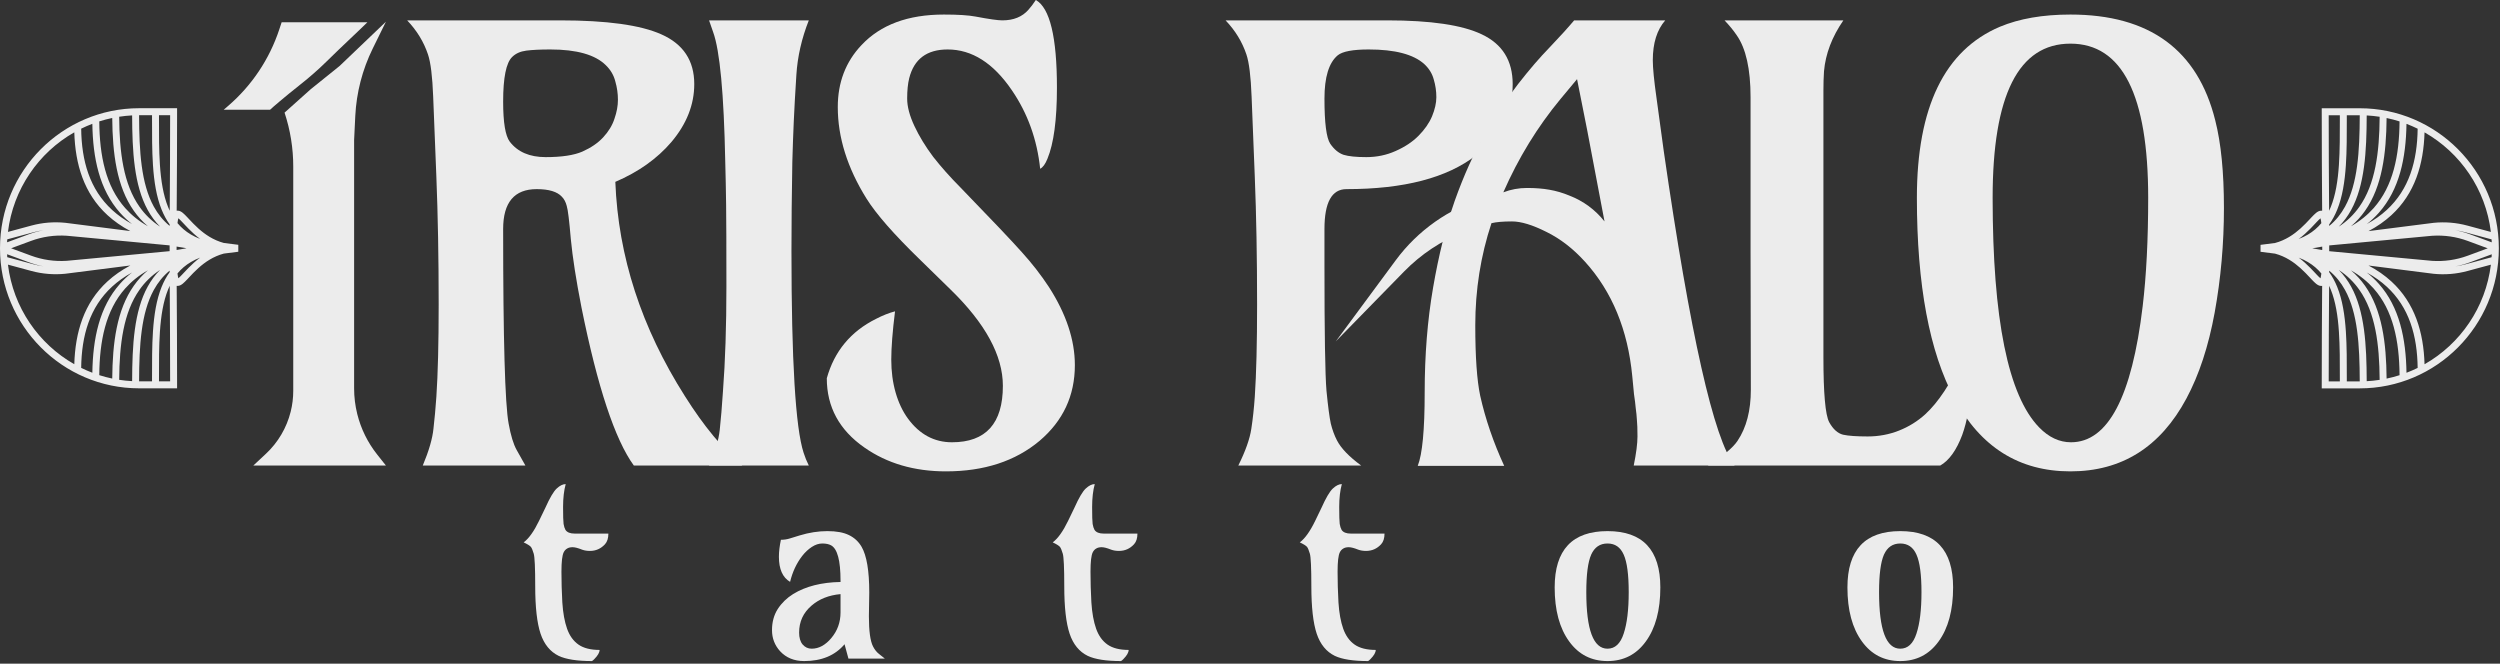 <svg width="727" height="193" viewBox="0 0 727 193" fill="none" xmlns="http://www.w3.org/2000/svg">
<rect x="0" y="0" width="727" height="193" fill="#333333" stroke="none"/>
<path d="M164.508 140.772C163.997 142.62 163.742 144.839 163.742 147.431C163.742 149.998 163.791 151.641 163.888 152.361C164.01 153.081 164.192 153.657 164.435 154.089C164.898 154.809 165.798 155.169 167.136 155.169H176.917C176.917 156.512 176.588 157.544 175.931 158.264C174.739 159.559 173.279 160.207 171.552 160.207C170.7 160.207 169.946 160.087 169.289 159.847C168.097 159.367 167.173 159.127 166.516 159.127C165.859 159.127 165.323 159.259 164.91 159.523C164.496 159.763 164.168 160.123 163.924 160.603C163.487 161.467 163.268 163.35 163.268 166.253C163.268 169.157 163.353 172.132 163.523 175.179C163.718 178.226 164.18 180.781 164.91 182.845C165.64 184.884 166.747 186.42 168.231 187.452C169.715 188.483 171.759 188.999 174.362 188.999C174.362 189.743 173.851 190.631 172.829 191.662C172.562 191.95 172.331 192.142 172.136 192.238C167.829 192.238 164.606 191.734 162.465 190.727C160.007 189.527 158.256 187.392 157.209 184.32C156.163 181.201 155.64 176.583 155.64 170.464C155.64 165.114 155.494 161.959 155.202 160.999C154.91 160.015 154.642 159.367 154.399 159.055C154.107 158.696 153.402 158.252 152.282 157.724C153.791 156.596 155.287 154.497 156.771 151.426L158.596 147.647C159.886 144.767 160.981 142.908 161.881 142.068C162.805 141.204 163.681 140.772 164.508 140.772Z" fill="#ECECEC"/>
<path d="M252.783 172.3L252.674 179.21C252.674 183.505 253.075 186.432 253.878 187.991C254.365 188.927 254.936 189.647 255.593 190.151L257.308 191.519H246.725L245.594 187.344C242.844 190.607 238.927 192.238 233.842 192.238C230.947 192.238 228.611 191.279 226.835 189.359C225.278 187.632 224.499 185.592 224.499 183.241C224.499 180.889 225.059 178.838 226.178 177.086C227.322 175.335 228.818 173.883 230.667 172.732C234.316 170.5 238.903 169.337 244.426 169.241V168.845C244.426 163.014 243.513 159.595 241.689 158.588C241.032 158.228 240.18 158.048 239.134 158.048C238.112 158.048 237.09 158.384 236.068 159.055C235.046 159.727 234.122 160.591 233.295 161.647C231.64 163.782 230.46 166.301 229.755 169.205C227.589 167.933 226.506 165.498 226.506 161.899C226.506 160.435 226.701 158.792 227.09 156.968C228.015 156.968 228.891 156.836 229.718 156.572L232.528 155.708C235.278 154.869 237.966 154.449 240.594 154.449C243.221 154.449 245.314 154.833 246.871 155.6C248.452 156.368 249.681 157.508 250.557 159.019C252.041 161.587 252.783 166.014 252.783 172.3ZM232.382 183.961C232.382 185.448 232.723 186.6 233.404 187.416C234.11 188.231 234.986 188.639 236.032 188.639C237.078 188.639 238.088 188.375 239.061 187.848C240.034 187.296 240.91 186.552 241.689 185.616C243.513 183.481 244.426 180.973 244.426 178.094V172.768C241.019 173.08 238.209 174.195 235.995 176.115C233.587 178.178 232.382 180.793 232.382 183.961Z" fill="#ECECEC"/>
<path d="M318.358 140.772C317.847 142.62 317.591 144.839 317.591 147.431C317.591 149.998 317.64 151.641 317.737 152.361C317.859 153.081 318.041 153.657 318.285 154.089C318.747 154.809 319.647 155.169 320.985 155.169H330.766C330.766 156.512 330.438 157.544 329.781 158.264C328.589 159.559 327.129 160.207 325.401 160.207C324.55 160.207 323.796 160.087 323.139 159.847C321.946 159.367 321.022 159.127 320.365 159.127C319.708 159.127 319.173 159.259 318.759 159.523C318.346 159.763 318.017 160.123 317.774 160.603C317.336 161.467 317.117 163.35 317.117 166.253C317.117 169.157 317.202 172.132 317.372 175.179C317.567 178.226 318.029 180.781 318.759 182.845C319.489 184.884 320.596 186.42 322.08 187.452C323.564 188.483 325.608 188.999 328.211 188.999C328.211 189.743 327.701 190.631 326.679 191.662C326.411 191.95 326.18 192.142 325.985 192.238C321.679 192.238 318.455 191.734 316.314 190.727C313.857 189.527 312.105 187.392 311.059 184.32C310.012 181.201 309.489 176.583 309.489 170.464C309.489 165.114 309.343 161.959 309.051 160.999C308.759 160.015 308.492 159.367 308.249 159.055C307.957 158.696 307.251 158.252 306.132 157.724C307.64 156.596 309.137 154.497 310.621 151.426L312.445 147.647C313.735 144.767 314.83 142.908 315.73 142.068C316.655 141.204 317.53 140.772 318.358 140.772Z" fill="#ECECEC"/>
<path d="M390.21 140.772C389.699 142.62 389.443 144.839 389.443 147.431C389.443 149.998 389.492 151.641 389.589 152.361C389.711 153.081 389.893 153.657 390.137 154.089C390.599 154.809 391.499 155.169 392.837 155.169H402.618C402.618 156.512 402.289 157.544 401.633 158.264C400.44 159.559 398.981 160.207 397.253 160.207C396.402 160.207 395.647 160.087 394.99 159.847C393.798 159.367 392.874 159.127 392.217 159.127C391.56 159.127 391.025 159.259 390.611 159.523C390.197 159.763 389.869 160.123 389.626 160.603C389.188 161.467 388.969 163.35 388.969 166.253C388.969 169.157 389.054 172.132 389.224 175.179C389.419 178.226 389.881 180.781 390.611 182.845C391.341 184.884 392.448 186.42 393.932 187.452C395.416 188.483 397.46 188.999 400.063 188.999C400.063 189.743 399.552 190.631 398.53 191.662C398.263 191.95 398.032 192.142 397.837 192.238C393.531 192.238 390.307 191.734 388.166 190.727C385.708 189.527 383.957 187.392 382.911 184.32C381.864 181.201 381.341 176.583 381.341 170.464C381.341 165.114 381.195 161.959 380.903 160.999C380.611 160.015 380.344 159.367 380.1 159.055C379.808 158.696 379.103 158.252 377.984 157.724C379.492 156.596 380.988 154.497 382.473 151.426L384.297 147.647C385.587 144.767 386.682 142.908 387.582 142.068C388.506 141.204 389.382 140.772 390.21 140.772Z" fill="#ECECEC"/>
<path d="M467.463 158.048C465.273 158.048 463.691 159.127 462.718 161.287C461.769 163.446 461.295 167.081 461.295 172.192C461.295 183.157 463.351 188.639 467.463 188.639C469.652 188.639 471.222 187.176 472.171 184.249C473.144 181.321 473.63 177.302 473.63 172.192C473.63 167.081 473.144 163.446 472.171 161.287C471.222 159.127 469.652 158.048 467.463 158.048ZM452.098 170.824C452.098 159.907 457.22 154.449 467.463 154.449C477.706 154.449 482.827 159.907 482.827 170.824C482.827 177.446 481.416 182.689 478.594 186.552C475.844 190.343 472.134 192.238 467.463 192.238C462.791 192.238 459.081 190.343 456.332 186.552C453.509 182.689 452.098 177.446 452.098 170.824Z" fill="#ECECEC"/>
<path d="M552.599 158.048C550.409 158.048 548.828 159.127 547.854 161.287C546.906 163.446 546.431 167.081 546.431 172.192C546.431 183.157 548.487 188.639 552.599 188.639C554.788 188.639 556.358 187.176 557.307 184.249C558.28 181.321 558.766 177.302 558.766 172.192C558.766 167.081 558.28 163.446 557.307 161.287C556.358 159.127 554.788 158.048 552.599 158.048ZM537.234 170.824C537.234 159.907 542.356 154.449 552.599 154.449C562.842 154.449 567.963 159.907 567.963 170.824C567.963 177.446 566.552 182.689 563.73 186.552C560.981 190.343 557.27 192.238 552.599 192.238C547.927 192.238 544.217 190.343 541.468 186.552C538.645 182.689 537.234 177.446 537.234 170.824Z" fill="#ECECEC"/>
<path d="M156.068 54.999C149.566 54.999 146.315 58.863 146.315 66.591C146.315 98.632 146.848 117.5 147.913 123.198C148.529 126.639 149.314 129.205 150.267 130.898L152.789 135.382H122.942C124.735 131.095 125.772 127.513 126.053 124.636C126.389 121.759 126.669 118.685 126.893 115.413C127.342 108.757 127.566 99.816 127.566 88.591C127.566 74.996 127.342 62.586 126.893 51.361L125.968 28.092C125.744 22.225 125.24 18.136 124.455 15.823C123.222 12.156 121.204 8.856 118.401 5.923H162.879C176.443 5.923 186.252 7.277 192.306 9.984C198.696 12.805 201.891 17.628 201.891 24.453C201.891 30.433 199.676 36.045 195.248 41.292C191.101 46.143 185.664 50.007 178.937 52.884C179.778 74.545 186.532 95.332 199.2 115.244C204.637 123.875 210.186 130.587 215.847 135.382H184.318C178.825 127.823 173.753 112.508 169.1 89.437C167.531 81.427 166.494 74.77 165.989 69.468C165.541 64.165 165.149 60.978 164.812 59.907C164.532 58.778 164.056 57.876 163.383 57.199C162.038 55.732 159.6 54.999 156.068 54.999ZM175.406 39.938C176.976 38.245 178.069 36.44 178.685 34.523C179.358 32.605 179.694 30.771 179.694 29.023C179.694 27.218 179.442 25.441 178.937 23.692C178.489 21.887 177.564 20.307 176.163 18.953C173.08 15.907 167.699 14.384 160.02 14.384C157.161 14.384 154.835 14.497 153.041 14.723C151.304 14.948 149.931 15.569 148.922 16.584C147.184 18.277 146.315 22.592 146.315 29.53C146.315 35.622 146.96 39.515 148.249 41.207C150.547 44.197 154.022 45.691 158.675 45.691C163.327 45.691 166.886 45.156 169.353 44.084C171.875 42.956 173.893 41.574 175.406 39.938Z" fill="#ECECEC"/>
<path d="M235.202 5.923C233.128 11.169 231.923 16.443 231.587 21.746C231.25 26.992 230.998 31.505 230.83 35.284C230.662 39.063 230.522 42.984 230.41 47.045C230.241 56.522 230.157 65.153 230.157 72.937C230.157 104.865 231.335 124.439 233.689 131.659C234.081 132.9 234.586 134.141 235.202 135.382H206.195C207.933 131.546 208.97 128.077 209.306 124.975C209.642 121.872 209.951 118.177 210.231 113.89C210.904 105.034 211.24 94.824 211.24 83.26C211.24 71.696 211.212 63.799 211.156 59.568C211.1 55.281 211.016 51.107 210.904 47.045C210.511 27.246 209.334 14.666 207.372 9.308L206.195 5.923H235.202Z" fill="#ECECEC"/>
<path d="M260.274 90.537C259.545 96.403 259.181 101.085 259.181 104.583C259.181 108.024 259.601 111.211 260.442 114.144C261.283 117.077 262.488 119.616 264.057 121.759C267.421 126.329 271.681 128.613 276.837 128.613C286.702 128.613 291.635 123.141 291.635 112.198C291.635 103.398 286.562 94.062 276.417 84.191L267.673 75.645C259.994 68.199 254.753 62.219 251.95 57.707C246.401 48.794 243.627 39.938 243.627 31.138C243.627 23.974 245.925 17.966 250.521 13.115C256.07 7.192 264.057 4.231 274.483 4.231C278.575 4.231 281.658 4.428 283.732 4.823C287.599 5.556 290.178 5.923 291.467 5.923C294.718 5.923 297.24 4.908 299.034 2.877C299.706 2.144 300.435 1.185 301.22 0C305.312 2.313 307.357 10.802 307.357 25.469C307.357 34.833 306.433 41.743 304.583 46.199C303.966 47.722 303.266 48.681 302.481 49.076C301.584 40.558 298.838 32.943 294.241 26.23C288.86 18.333 282.639 14.384 275.576 14.384C269.523 14.384 265.795 17.177 264.394 22.761C264.001 24.341 263.805 26.315 263.805 28.684C263.805 30.997 264.506 33.648 265.907 36.638C267.308 39.627 269.13 42.617 271.372 45.607C273.67 48.54 276.305 51.502 279.276 54.491C288.244 63.742 294.185 70.004 297.1 73.276C300.071 76.547 302.705 79.932 305.003 83.429C310.048 91.27 312.57 98.857 312.57 106.19C312.57 115.047 309.151 122.38 302.313 128.19C295.25 134.113 286.17 137.074 275.072 137.074C265.879 137.074 257.976 134.762 251.362 130.136C244.075 125.059 240.432 118.347 240.432 109.998C242.618 102.157 247.382 96.403 254.725 92.737C256.687 91.721 258.536 90.988 260.274 90.537Z" fill="#ECECEC"/>
<path d="M391.543 54.999C387.283 54.999 385.153 58.863 385.153 66.591V77.252C385.153 96.883 385.349 109.011 385.741 113.636C386.19 118.206 386.61 121.393 387.002 123.198C387.451 125.003 388.039 126.611 388.768 128.021C389.945 130.334 392.299 132.787 395.831 135.382H360.098C362.172 131.208 363.433 127.654 363.881 124.721C364.33 121.788 364.666 118.685 364.89 115.413C365.338 108.757 365.563 99.816 365.563 88.591C365.563 74.996 365.338 62.586 364.89 51.361L363.965 28.092C363.741 22.225 363.237 18.136 362.452 15.823C361.219 12.156 359.201 8.856 356.398 5.923H403.398C416.065 5.923 425.23 7.277 430.891 9.984C436.888 12.805 439.887 17.628 439.887 24.453C439.887 32.802 436.328 39.712 429.209 45.184C420.802 51.727 408.246 54.999 391.543 54.999ZM412.478 39.515C414.272 37.71 415.589 35.82 416.43 33.846C417.27 31.815 417.691 29.953 417.691 28.261C417.691 26.512 417.439 24.792 416.934 23.1C416.486 21.407 415.561 19.913 414.16 18.615C411.021 15.795 405.64 14.384 398.017 14.384C393.42 14.384 390.422 14.948 389.02 16.077C386.442 18.22 385.153 22.423 385.153 28.684C385.153 35.735 385.713 40.107 386.834 41.799C387.955 43.435 389.245 44.507 390.702 45.015C392.159 45.466 394.373 45.691 397.344 45.691C400.371 45.691 403.201 45.099 405.836 43.915C408.526 42.73 410.74 41.263 412.478 39.515Z" fill="#ECECEC"/>
<path d="M475.086 135.382C475.814 131.828 476.179 129.008 476.179 126.921C476.179 124.777 476.122 123.17 476.01 122.098C475.954 121.026 475.842 119.898 475.674 118.713C475.562 117.472 475.394 116.118 475.17 114.652C475.001 113.129 474.833 111.38 474.665 109.406C473.376 95.924 468.808 84.84 460.96 76.153C457.485 72.317 453.73 69.412 449.694 67.437C445.658 65.406 442.323 64.391 439.689 64.391C437.11 64.391 435.121 64.56 433.719 64.899C430.58 74.376 429.011 84.275 429.011 94.598C429.011 103.737 429.487 110.562 430.44 115.075C431.954 121.844 434.28 128.641 437.419 135.467H412.28C413.625 132.082 414.297 124.975 414.297 114.144C414.297 103.257 415.11 93.103 416.736 83.683C418.361 74.206 420.463 65.773 423.042 58.384C425.676 50.994 428.591 44.535 431.786 39.007C435.037 33.422 438.26 28.571 441.454 24.453C444.705 20.279 447.76 16.725 450.619 13.792C453.478 10.802 455.86 8.179 457.766 5.923H484.25C481.84 8.687 480.635 12.551 480.635 17.515C480.635 19.771 480.999 23.466 481.728 28.599L483.83 43.999C491.509 97.249 498.375 127.711 504.429 135.382H475.086ZM437.167 55.93C439.353 55.084 441.651 54.661 444.061 54.661C446.471 54.661 448.629 54.83 450.535 55.168C452.497 55.507 454.43 56.071 456.336 56.861C460.428 58.44 463.847 60.95 466.594 64.391C463.847 49.894 462.166 41.038 461.549 37.822L458.606 23.015L453.814 28.769C447.088 36.892 441.539 45.945 437.167 55.93Z" fill="#ECECEC"/>
<path d="M570.692 104.075C572.205 106.275 572.962 108.926 572.962 112.029C572.962 115.131 572.738 117.811 572.289 120.067C571.897 122.323 571.336 124.467 570.608 126.498C568.926 130.954 566.796 133.916 564.218 135.382H496.619C501.048 132.618 503.934 130.221 505.279 128.19C507.858 124.354 509.147 119.39 509.147 113.298C509.091 98.293 509.063 84.727 509.063 72.599V28.261C509.063 20.082 507.718 14.074 505.027 10.238C504.074 8.828 502.897 7.39 501.496 5.923H536.052C532.745 10.718 530.867 15.654 530.419 20.73C530.307 22.423 530.25 24.284 530.25 26.315V103.821C530.25 114.37 530.811 120.688 531.932 122.775C533.053 124.805 534.398 126.018 535.968 126.413C537.537 126.752 539.919 126.921 543.114 126.921C546.309 126.921 549.336 126.357 552.195 125.229C555.053 124.1 557.604 122.521 559.846 120.49C563.657 116.993 567.273 111.521 570.692 104.075Z" fill="#ECECEC"/>
<path d="M602.244 128.613C613.006 128.613 619.957 115.413 623.096 89.014C624.161 80.101 624.693 69.609 624.693 57.537C624.693 27.64 617.154 12.692 602.076 12.692C586.998 12.692 579.459 27.64 579.459 57.537C579.459 92.793 583.972 115.047 592.996 124.298C595.798 127.175 598.881 128.613 602.244 128.613ZM602.076 137.074C587.167 137.074 575.928 130.023 568.361 115.921C561.074 102.326 557.431 82.865 557.431 57.537C557.431 31.194 565.474 14.61 581.561 7.784C587.223 5.415 594.061 4.231 602.076 4.231C625.057 4.231 639.098 14.497 644.199 35.03C645.881 41.63 646.721 50.12 646.721 60.499C646.721 70.878 645.825 81.004 644.031 90.875C642.237 100.691 639.491 109.039 635.791 115.921C628.224 130.023 616.986 137.074 602.076 137.074Z" fill="#ECECEC"/>
<path d="M436.872 55.952L434.182 64.075L425.777 67.376C419.198 69.96 413.242 73.909 408.301 78.962L388.443 99.275L405.898 75.661C412.324 66.969 421.393 60.592 431.748 57.488L436.872 55.952Z" fill="#ECECEC"/>
<path d="M86.882 24.949C83.007 27.997 79.017 31.43 78.532 31.917H65.048L66.385 30.763C73.231 24.858 78.348 17.206 81.191 8.624L81.904 6.472H106.842C104.912 8.414 99.42 13.485 94.928 17.915C92.391 20.417 89.683 22.746 86.882 24.949Z" fill="#ECECEC"/>
<path d="M112.225 6.316L98.762 19.18L90.334 25.965L82.749 32.751C84.423 37.807 85.277 43.099 85.277 48.426V113.657C85.277 115.692 85.029 117.719 84.538 119.694C83.37 124.396 80.863 128.658 77.322 131.964L73.661 135.381H112.225L109.666 132.152C106.923 128.69 104.953 124.681 103.888 120.395C103.282 117.954 102.976 115.449 102.976 112.935V40.726L103.315 33.756C103.647 26.938 105.372 20.261 108.382 14.134L112.225 6.316Z" fill="#ECECEC"/>
<path fill-rule="evenodd" clip-rule="evenodd" d="M686.175 31.48C708.535 31.48 726.661 49.715 726.661 72.209C726.661 94.703 708.535 112.939 686.175 112.939L675.162 112.939L675.162 111.921C675.162 101.244 675.218 92.735 675.263 85.99C675.27 85 675.276 84.047 675.282 83.132C675.195 83.147 675.104 83.155 675.008 83.155C674.385 83.155 673.857 82.785 673.508 82.503C673.115 82.185 672.689 81.752 672.25 81.288C672.076 81.105 671.897 80.914 671.712 80.715C670.927 79.875 670.023 78.908 668.934 77.934C667.036 76.235 664.637 74.573 661.572 73.754L657.363 73.219L657.363 71.2L661.572 70.664C664.637 69.845 667.036 68.183 668.934 66.485C670.023 65.511 670.927 64.543 671.712 63.703C671.897 63.505 672.076 63.313 672.25 63.13C672.689 62.666 673.115 62.233 673.508 61.915C673.857 61.633 674.385 61.264 675.008 61.264C675.104 61.264 675.195 61.272 675.282 61.287C675.276 60.371 675.27 59.419 675.263 58.429C675.218 51.684 675.162 43.174 675.162 32.497L675.162 31.48L686.175 31.48ZM675.045 64.9C675.033 64.791 675.02 64.685 675.007 64.584C674.941 64.074 674.868 63.721 674.798 63.484C674.791 63.49 674.785 63.495 674.778 63.501C674.501 63.725 674.157 64.068 673.715 64.534C673.556 64.702 673.387 64.883 673.209 65.074C672.422 65.916 671.443 66.965 670.279 68.005C669.721 68.506 669.115 69.009 668.458 69.494C669.436 69.121 670.328 68.692 671.143 68.211C672.686 67.3 673.972 66.191 675.045 64.9ZM668.458 74.924C669.115 75.41 669.721 75.913 670.279 76.413C671.443 77.454 672.422 78.502 673.209 79.344C673.387 79.536 673.556 79.716 673.715 79.884C674.157 80.351 674.501 80.694 674.778 80.918C674.785 80.924 674.791 80.929 674.798 80.934C674.868 80.698 674.941 80.345 675.007 79.834C675.02 79.733 675.033 79.628 675.045 79.518C673.972 78.227 672.686 77.119 671.143 76.208C670.328 75.727 669.436 75.297 668.458 74.924ZM677.331 78.715C677.33 78.861 677.329 79.008 677.328 79.156C678.271 80.463 679.04 81.904 679.667 83.458C681.176 87.199 681.863 91.603 682.18 96.396C682.461 100.63 682.456 105.233 682.451 110.015C682.451 110.311 682.45 110.607 682.45 110.904L686.175 110.904C686.188 110.904 686.201 110.904 686.214 110.904C686.182 100.317 685.62 91.039 681.937 84.333C680.757 82.183 679.253 80.296 677.331 78.715ZM688.238 110.849C689.51 110.781 690.765 110.652 692.002 110.462C691.937 100.041 690.748 90.886 686.091 84.274C684.539 82.071 682.583 80.125 680.114 78.505C681.546 79.944 682.731 81.568 683.709 83.349C687.667 90.557 688.207 100.333 688.238 110.849ZM683.657 78.618C685.231 79.955 686.585 81.453 687.743 83.097C692.728 90.176 693.935 99.757 694.023 110.097C695.304 109.83 696.561 109.499 697.792 109.107C697.713 99.093 695.915 90.271 690.256 83.898C688.482 81.901 686.309 80.123 683.657 78.618ZM699.808 108.403C700.915 107.98 701.998 107.508 703.053 106.988C702.944 97.63 700.591 89.356 694.05 83.352C692.407 81.844 690.488 80.468 688.257 79.25C689.553 80.265 690.719 81.364 691.766 82.543C697.777 89.312 699.652 98.478 699.808 108.403ZM688.757 77.211C691.318 78.56 693.525 80.114 695.415 81.848C702.269 88.14 704.783 96.657 705.056 105.928C715.443 100.029 722.832 89.412 724.349 76.968L717.524 78.814C714.321 79.68 710.988 79.953 707.688 79.618L707.663 79.615L688.757 77.211ZM724.552 74.806C724.57 74.52 724.586 74.234 724.599 73.946L718.338 76.26C716.921 76.784 715.467 77.187 713.992 77.468C715.004 77.323 716.008 77.116 716.998 76.848L724.552 74.806ZM677.337 73.049L707.269 75.857C710.792 76.088 714.325 75.575 717.64 74.35L723.431 72.209L717.64 70.069C714.325 68.844 710.792 68.331 707.269 68.562L677.337 71.37C677.336 71.656 677.335 71.936 677.333 72.209C677.335 72.482 677.336 72.762 677.337 73.049ZM713.992 66.951C715.468 67.232 716.921 67.635 718.338 68.159L724.599 70.472C724.586 70.185 724.57 69.898 724.552 69.613L716.998 67.57C716.008 67.302 715.004 67.096 713.992 66.951ZM724.349 67.45C722.832 55.007 715.443 44.39 705.056 38.49C704.783 47.762 702.269 56.278 695.415 62.57C693.525 64.305 691.318 65.858 688.757 67.208L707.688 64.8C710.988 64.466 714.321 64.739 717.524 65.605L724.349 67.45ZM688.257 65.168C690.488 63.951 692.407 62.575 694.05 61.067C700.591 55.063 702.944 46.788 703.053 37.43C701.998 36.911 700.915 36.438 699.808 36.016C699.652 45.941 697.777 55.107 691.766 61.876C690.719 63.054 689.553 64.154 688.257 65.168ZM697.792 35.311C696.561 34.919 695.304 34.588 694.023 34.321C693.935 44.662 692.728 54.242 687.743 61.321C686.585 62.966 685.231 64.464 683.657 65.8C686.309 64.296 688.482 62.518 690.256 60.52C695.915 54.148 697.713 45.326 697.792 35.311ZM680.114 65.913C682.583 64.293 684.539 62.348 686.091 60.145C690.748 53.533 691.937 44.378 692.002 33.956C690.765 33.767 689.51 33.637 688.238 33.57C688.207 44.086 687.667 53.862 683.709 61.07C682.731 62.851 681.546 64.474 680.114 65.913ZM686.214 33.515C686.201 33.515 686.188 33.515 686.175 33.515L682.45 33.515C682.45 33.812 682.451 34.108 682.451 34.403C682.456 39.186 682.461 43.789 682.18 48.023C681.863 52.816 681.176 57.22 679.667 60.96C679.04 62.514 678.271 63.955 677.328 65.262C677.329 65.41 677.33 65.558 677.331 65.704C679.253 64.123 680.757 62.236 681.937 60.086C685.62 53.38 686.182 44.102 686.214 33.515ZM675.305 72.708C675.306 72.544 675.308 72.378 675.309 72.209C675.308 72.04 675.306 71.874 675.305 71.711C674.365 71.893 673.398 72.059 672.404 72.209C673.398 72.36 674.365 72.526 675.305 72.708ZM677.306 61.307C677.477 60.945 677.638 60.575 677.791 60.195C679.181 56.749 679.849 52.596 680.161 47.887C680.436 43.727 680.432 39.199 680.427 34.406C680.427 34.11 680.426 33.813 680.426 33.515L677.187 33.515C677.19 43.678 677.244 51.863 677.287 58.403C677.294 59.41 677.3 60.377 677.306 61.307ZM680.426 110.904C680.426 110.606 680.427 110.309 680.427 110.013C680.432 105.22 680.436 100.691 680.161 96.531C679.849 91.822 679.181 87.669 677.791 84.223C677.638 83.844 677.477 83.473 677.306 83.112C677.3 84.041 677.294 85.009 677.287 86.016C677.244 92.555 677.19 100.741 677.187 110.904L680.426 110.904Z" fill="#ECECEC"/>
<path fill-rule="evenodd" clip-rule="evenodd" d="M40.486 112.927C18.126 112.927 2.16148e-07 94.692 4.82768e-07 72.197C7.49389e-07 49.703 18.126 31.468 40.486 31.468L51.498 31.468L51.498 32.485C51.498 43.162 51.442 51.672 51.398 58.417C51.391 59.407 51.385 60.359 51.379 61.275C51.466 61.26 51.557 61.252 51.653 61.252C52.276 61.252 52.804 61.621 53.152 61.903C53.545 62.222 53.971 62.654 54.411 63.119C54.584 63.301 54.763 63.493 54.949 63.691C55.734 64.531 56.638 65.499 57.727 66.473C59.625 68.171 62.024 69.833 65.089 70.653L69.298 71.188L69.298 73.207L65.089 73.742C62.024 74.562 59.625 76.223 57.727 77.922C56.638 78.896 55.734 79.863 54.949 80.703C54.763 80.902 54.584 81.094 54.411 81.276C53.971 81.74 53.545 82.173 53.152 82.492C52.804 82.774 52.276 83.143 51.653 83.143C51.557 83.143 51.466 83.135 51.379 83.12C51.385 84.035 51.391 84.988 51.398 85.978C51.442 92.723 51.498 101.233 51.498 111.91L51.498 112.927L40.486 112.927ZM51.616 79.506C51.628 79.616 51.641 79.722 51.654 79.823C51.72 80.333 51.793 80.686 51.863 80.922C51.87 80.917 51.876 80.912 51.883 80.906C52.16 80.682 52.504 80.339 52.946 79.872C53.105 79.705 53.273 79.524 53.452 79.333C54.239 78.49 55.218 77.442 56.381 76.401C56.94 75.901 57.546 75.398 58.202 74.912C57.225 75.285 56.333 75.715 55.518 76.196C53.975 77.107 52.689 78.216 51.616 79.506ZM58.202 69.483C57.546 68.997 56.94 68.494 56.381 67.994C55.218 66.953 54.239 65.905 53.452 65.062C53.273 64.871 53.105 64.69 52.946 64.523C52.504 64.056 52.16 63.713 51.883 63.489C51.876 63.483 51.87 63.478 51.863 63.473C51.793 63.709 51.72 64.062 51.654 64.572C51.641 64.673 51.628 64.779 51.616 64.888C52.689 66.179 53.975 67.288 55.518 68.199C56.333 68.68 57.225 69.11 58.202 69.483ZM49.33 65.692C49.331 65.546 49.332 65.399 49.332 65.25C48.39 63.943 47.621 62.503 46.994 60.949C45.485 57.208 44.798 52.804 44.481 48.011C44.2 43.777 44.205 39.174 44.21 34.392C44.21 34.096 44.211 33.8 44.211 33.503L40.486 33.503C40.473 33.503 40.46 33.503 40.447 33.503C40.478 44.09 41.041 53.368 44.724 60.074C45.904 62.224 47.408 64.111 49.33 65.692ZM38.423 33.558C37.151 33.625 35.895 33.755 34.659 33.944C34.724 44.366 35.913 53.521 40.57 60.133C42.121 62.336 44.078 64.281 46.547 65.901C45.115 64.462 43.93 62.839 42.952 61.058C38.994 53.85 38.454 44.074 38.423 33.558ZM43.004 65.788C41.429 64.452 40.076 62.954 38.918 61.309C33.932 54.23 32.726 44.65 32.638 34.309C31.357 34.576 30.1 34.908 28.869 35.299C28.948 45.314 30.746 54.136 36.405 60.508C38.179 62.506 40.352 64.284 43.004 65.788ZM26.853 36.004C25.746 36.426 24.663 36.899 23.608 37.418C23.717 46.776 26.07 55.051 32.611 61.055C34.254 62.563 36.172 63.939 38.404 65.156C37.108 64.142 35.942 63.042 34.895 61.864C28.884 55.095 27.009 45.929 26.853 36.004ZM37.904 67.196C35.343 65.847 33.136 64.293 31.246 62.558C24.392 56.267 21.878 47.75 21.605 38.479C11.218 44.378 3.829 54.995 2.312 67.439L9.137 65.593C12.34 64.727 15.673 64.454 18.973 64.789L18.998 64.791L37.904 67.196ZM2.109 69.601C2.091 69.887 2.075 70.173 2.062 70.46L8.323 68.147C9.74 67.623 11.193 67.22 12.669 66.939C11.657 67.084 10.653 67.29 9.663 67.558L2.109 69.601ZM49.324 71.358L19.392 68.55C15.868 68.319 12.336 68.832 9.021 70.057L3.229 72.197L9.021 74.338C12.336 75.563 15.868 76.076 19.392 75.845L49.324 73.037C49.325 72.75 49.326 72.471 49.328 72.197C49.326 71.924 49.325 71.644 49.324 71.358ZM12.669 77.456C11.193 77.175 9.74 76.772 8.323 76.248L2.062 73.935C2.075 74.222 2.091 74.508 2.109 74.794L9.663 76.837C10.653 77.104 11.657 77.311 12.669 77.456ZM2.312 76.956C3.829 89.4 11.218 100.017 21.605 105.916C21.878 96.645 24.392 88.128 31.246 81.837C33.136 80.102 35.343 78.548 37.904 77.199L18.973 79.606C15.673 79.941 12.34 79.668 9.137 78.802L2.312 76.956ZM38.404 79.238C36.173 80.456 34.254 81.832 32.611 83.34C26.07 89.344 23.717 97.618 23.608 106.977C24.663 107.496 25.746 107.968 26.853 108.391C27.009 98.466 28.884 89.3 34.895 82.531C35.942 81.352 37.108 80.253 38.404 79.238ZM28.869 109.096C30.1 109.487 31.357 109.818 32.638 110.086C32.726 99.745 33.932 90.165 38.918 83.086C40.076 81.441 41.429 79.943 43.004 78.606C40.352 80.111 38.179 81.889 36.405 83.886C30.746 90.259 28.948 99.081 28.869 109.096ZM46.547 78.493C44.078 80.114 42.121 82.059 40.57 84.262C35.913 90.874 34.724 100.029 34.659 110.451C35.895 110.64 37.151 110.769 38.423 110.837C38.454 100.321 38.994 90.545 42.952 83.337C43.93 81.556 45.115 79.933 46.547 78.493ZM40.447 110.892C40.46 110.892 40.473 110.892 40.486 110.892L44.211 110.892C44.211 110.595 44.21 110.299 44.21 110.003C44.205 105.221 44.2 100.618 44.481 96.384C44.798 91.591 45.485 87.187 46.994 83.446C47.621 81.892 48.39 80.451 49.332 79.144C49.332 78.996 49.331 78.849 49.33 78.703C47.408 80.284 45.904 82.171 44.724 84.321C41.041 91.027 40.478 100.305 40.447 110.892ZM51.356 71.699C51.355 71.862 51.353 72.029 51.352 72.197C51.353 72.366 51.355 72.532 51.356 72.696C52.296 72.514 53.263 72.348 54.257 72.197C53.263 72.047 52.296 71.881 51.356 71.699ZM49.355 83.1C49.184 83.462 49.023 83.832 48.87 84.211C47.48 87.657 46.812 91.811 46.5 96.519C46.225 100.68 46.229 105.208 46.234 110.001C46.234 110.297 46.235 110.594 46.235 110.892L49.474 110.892C49.471 100.729 49.417 92.543 49.374 86.004C49.367 84.997 49.361 84.03 49.355 83.1ZM46.235 33.503C46.235 33.801 46.234 34.098 46.234 34.394C46.229 39.187 46.225 43.715 46.5 47.875C46.812 52.584 47.48 56.738 48.87 60.184C49.023 60.563 49.184 60.933 49.355 61.295C49.361 60.365 49.367 59.398 49.374 58.391C49.417 51.852 49.471 43.666 49.474 33.503L46.235 33.503Z" fill="#ECECEC"/>
</svg>
